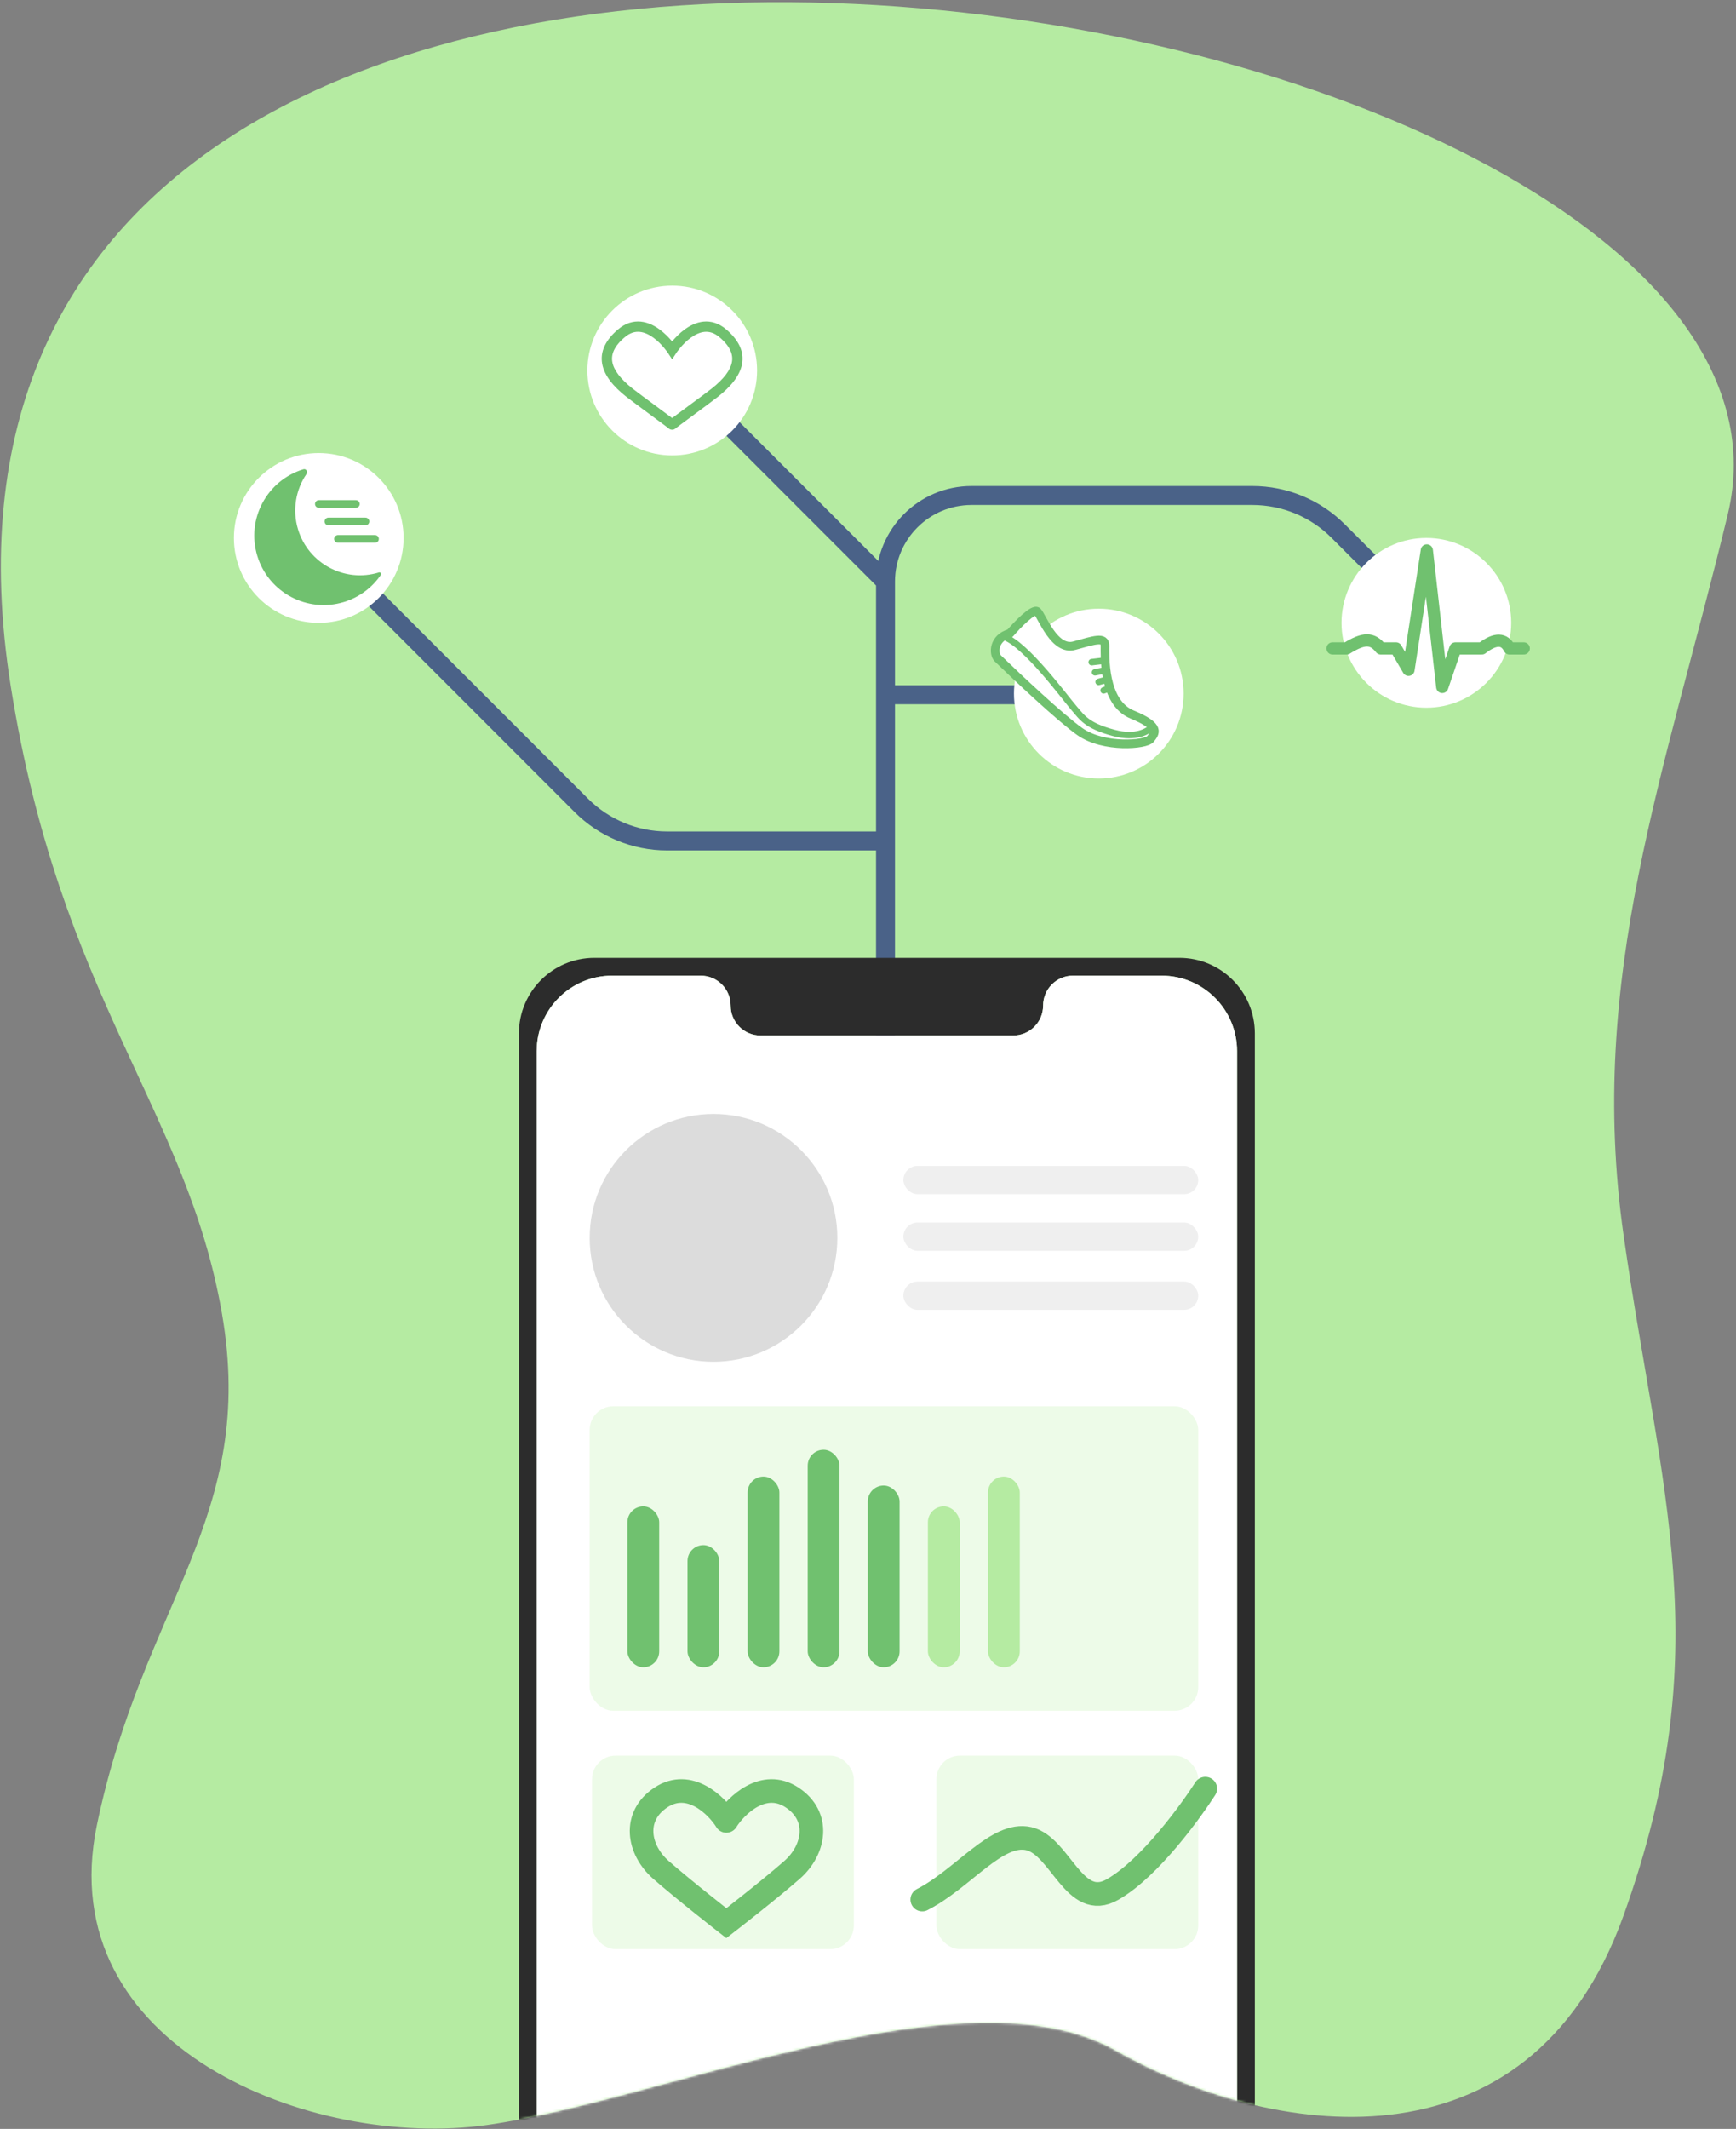 <svg width="736" height="902" viewBox="0 0 736 902" fill="none" xmlns="http://www.w3.org/2000/svg">
<rect x="0" y="0" width="736" height="902" fill="#808080" stroke="none"/>
<path d="M94.066 556.331C78.998 469.831 25.565 422.832 4.565 290.832C-66.502 -155.879 787.289 -9.264 732.499 218.001C706.127 327.391 672.716 414.001 688.358 523.501C704 633.001 728.793 698.67 688.358 811.5C647.923 924.33 536.566 904.831 473.066 868.831C409.566 832.831 281.066 889.832 206.566 900.332C132.066 910.832 21.566 867.331 41.065 773.331C60.565 679.331 109.133 642.831 94.066 556.331Z" fill="#B5EBA2"/>
<path d="M466.344 294.367H375.424M605.72 263.394L567.33 225.004C557.686 215.36 544.605 209.941 530.966 209.941H411.892C391.751 209.941 375.424 226.269 375.424 246.409V246.409M285.504 156.489L375.424 246.409M375.424 246.409V356.312M375.424 442.735V356.312M134.138 228.925L246.463 341.249C256.107 350.894 269.188 356.312 282.827 356.312H375.424" stroke="#4A6288" stroke-width="8.035"/>
<circle cx="604.721" cy="263.893" r="35.968" fill="white"/>
<path d="M564.954 274.731H570.923C578.181 270.203 581.822 270.208 585.404 274.731H591.847L597.151 283.789L604.923 233.212L611.461 291.068L617.039 274.731H628.237C634.12 270.154 637.886 270.609 639.956 274.731H646.001" stroke="#70C16F" stroke-width="5.181" stroke-linecap="round" stroke-linejoin="round"/>
<path d="M501.812 293.867C501.812 313.732 485.709 329.835 465.844 329.835C445.98 329.835 429.876 313.732 429.876 293.867C429.876 274.002 445.98 257.899 465.844 257.899C485.709 257.899 501.812 274.002 501.812 293.867Z" fill="white"/>
<path d="M439.811 259.153C438.213 257.572 431.39 264.618 428.178 268.339C421.034 270.292 421.128 277.059 423.008 278.919C431.194 286.864 449.61 304.196 457.788 309.963C468.011 317.171 485.872 315.544 487.752 313.102C489.632 310.66 492.452 307.87 479.996 302.754C467.541 297.638 468.481 277.524 468.481 273.571C468.481 269.618 463.899 271.245 455.438 273.571C446.978 275.896 441.808 261.13 439.811 259.153Z" fill="white" stroke="#70C16F" stroke-width="3.672" stroke-linejoin="round"/>
<path d="M488.456 307.87C486.968 309.808 481.641 313.055 472.241 310.544C460.491 307.405 458.728 303.917 455.086 299.731C451.443 295.545 435.228 273.338 425.828 269.85" stroke="#70C16F" stroke-width="2.754" stroke-linecap="round"/>
<path d="M468.716 279.849L462.841 280.547M468.481 284.035L464.251 284.849M469.656 287.872L465.779 288.918M470.714 291.476L467.894 292.522" stroke="#70C16F" stroke-width="2.754" stroke-linecap="round"/>
<circle cx="285.005" cy="156.988" r="35.968" fill="white"/>
<path d="M306.406 141.175C316.361 149.564 313.707 157.953 303.087 166.342C299.794 168.943 285.163 179.591 284.957 179.886C284.96 179.891 284.96 179.893 284.957 179.893C284.954 179.893 284.954 179.891 284.957 179.886C284.753 179.591 270.121 168.943 266.827 166.342C256.208 157.953 253.553 149.564 263.509 141.175C274.328 132.059 284.957 148.273 284.957 148.273C284.957 148.273 295.587 132.059 306.406 141.175Z" fill="white"/>
<path d="M306.406 141.175L307.813 139.505V139.505L306.406 141.175ZM303.087 166.342L301.733 164.628L303.087 166.342ZM263.509 141.175L262.101 139.505V139.505L263.509 141.175ZM266.827 166.342L265.473 168.055H265.473L266.827 166.342ZM284.957 148.273L283.131 149.471L284.957 152.257L286.784 149.471L284.957 148.273ZM304.998 142.845C309.635 146.752 310.872 150.229 310.312 153.376C309.709 156.759 306.926 160.526 301.733 164.628L304.441 168.055C309.868 163.769 313.721 159.146 314.612 154.141C315.546 148.899 313.133 143.987 307.813 139.505L304.998 142.845ZM262.101 139.505C256.782 143.987 254.369 148.899 255.302 154.141C256.193 159.146 260.047 163.769 265.473 168.055L268.181 164.628C262.988 160.526 260.205 156.759 259.603 153.376C259.043 150.229 260.28 146.752 264.916 142.845L262.101 139.505ZM284.957 148.273C286.784 149.471 286.783 149.471 286.783 149.472C286.783 149.472 286.783 149.472 286.783 149.473C286.782 149.473 286.782 149.473 286.782 149.473C286.782 149.473 286.783 149.472 286.785 149.47C286.787 149.465 286.793 149.457 286.801 149.446C286.816 149.423 286.841 149.385 286.876 149.335C286.946 149.234 287.054 149.081 287.197 148.885C287.484 148.494 287.91 147.937 288.455 147.293C289.553 145.994 291.093 144.392 292.908 143.072C294.736 141.744 296.709 140.801 298.696 140.613C300.599 140.433 302.717 140.923 304.998 142.845L307.813 139.505C304.685 136.869 301.417 135.968 298.285 136.264C295.236 136.552 292.523 137.953 290.34 139.539C288.146 141.134 286.352 143.015 285.12 144.472C284.499 145.205 284.01 145.844 283.673 146.304C283.505 146.534 283.373 146.72 283.282 146.852C283.237 146.918 283.201 146.971 283.176 147.008C283.163 147.027 283.153 147.042 283.145 147.054C283.142 147.059 283.138 147.064 283.136 147.068C283.135 147.07 283.134 147.071 283.133 147.072C283.132 147.073 283.132 147.074 283.132 147.074C283.131 147.075 283.131 147.076 284.957 148.273ZM284.957 148.273C286.784 147.076 286.783 147.075 286.783 147.074C286.783 147.074 286.782 147.073 286.782 147.072C286.781 147.071 286.78 147.07 286.778 147.068C286.776 147.064 286.773 147.059 286.769 147.054C286.762 147.042 286.752 147.027 286.739 147.008C286.714 146.971 286.678 146.918 286.632 146.852C286.541 146.72 286.41 146.534 286.241 146.304C285.904 145.844 285.415 145.205 284.795 144.472C283.562 143.015 281.769 141.134 279.574 139.539C277.392 137.953 274.679 136.552 271.63 136.264C268.497 135.968 265.23 136.869 262.101 139.505L264.916 142.845C267.197 140.923 269.315 140.433 271.219 140.613C273.206 140.801 275.179 141.744 277.006 143.072C278.821 144.392 280.361 145.994 281.46 147.293C282.005 147.937 282.431 148.494 282.717 148.885C282.861 149.081 282.968 149.234 283.038 149.335C283.073 149.385 283.098 149.423 283.114 149.446C283.122 149.457 283.127 149.465 283.13 149.47C283.131 149.472 283.132 149.473 283.132 149.473C283.132 149.473 283.132 149.473 283.132 149.473C283.132 149.472 283.131 149.472 283.131 149.472C283.131 149.471 283.131 149.471 284.957 148.273ZM301.733 164.628C300.123 165.9 295.682 169.183 291.567 172.222C289.521 173.732 287.566 175.175 286.11 176.259C285.382 176.8 284.773 177.256 284.337 177.589C284.12 177.753 283.936 177.895 283.799 178.005C283.732 178.058 283.662 178.115 283.599 178.169C283.569 178.194 283.524 178.233 283.477 178.278C283.473 178.282 283.311 178.428 283.163 178.64L286.751 181.133C286.662 181.26 286.58 181.348 286.555 181.374C286.52 181.412 286.492 181.439 286.478 181.452C286.463 181.466 286.451 181.477 286.446 181.481C286.443 181.484 286.441 181.486 286.439 181.487C286.438 181.489 286.437 181.489 286.437 181.489C286.437 181.489 286.437 181.489 286.438 181.488C286.44 181.487 286.441 181.486 286.443 181.484C286.447 181.481 286.453 181.476 286.46 181.47C286.475 181.458 286.494 181.443 286.518 181.423C286.619 181.343 286.774 181.223 286.983 181.064C287.399 180.747 287.993 180.303 288.717 179.763C290.165 178.686 292.112 177.249 294.162 175.736C298.236 172.727 302.758 169.385 304.441 168.055L301.733 164.628ZM283.163 178.64C283.121 178.701 283.046 178.815 282.975 178.969C282.918 179.092 282.772 179.428 282.771 179.885C282.769 180.451 283.003 181.176 283.676 181.663C284.217 182.053 284.76 182.077 284.957 182.077V177.708C285.153 177.708 285.695 177.732 286.235 178.122C286.908 178.608 287.141 179.332 287.139 179.897C287.138 180.354 286.993 180.688 286.937 180.809C286.866 180.962 286.792 181.074 286.751 181.132L283.163 178.64ZM265.473 168.055C267.156 169.385 271.678 172.727 275.753 175.736C277.803 177.249 279.75 178.686 281.197 179.763C281.922 180.303 282.515 180.747 282.931 181.064C283.141 181.223 283.295 181.343 283.396 181.423C283.421 181.443 283.44 181.458 283.454 181.47C283.461 181.476 283.467 181.48 283.471 181.484C283.475 181.487 283.477 181.489 283.477 181.489C283.477 181.489 283.476 181.488 283.475 181.487C283.473 181.486 283.471 181.484 283.468 181.481C283.463 181.476 283.451 181.466 283.435 181.451C283.422 181.438 283.393 181.41 283.358 181.373C283.333 181.346 283.25 181.258 283.161 181.129L286.753 178.644C286.606 178.43 286.443 178.283 286.439 178.279C286.391 178.234 286.346 178.195 286.316 178.169C286.253 178.115 286.183 178.058 286.116 178.005C285.978 177.896 285.795 177.754 285.578 177.589C285.142 177.256 284.532 176.8 283.805 176.259C282.349 175.175 280.394 173.732 278.348 172.222C274.232 169.183 269.792 165.9 268.181 164.628L265.473 168.055ZM283.161 181.129C283.121 181.071 283.047 180.959 282.977 180.807C282.921 180.686 282.777 180.354 282.775 179.9C282.773 179.342 283 178.617 283.673 178.127C284.214 177.733 284.76 177.708 284.957 177.708V182.077C285.156 182.077 285.703 182.052 286.245 181.658C286.918 181.167 287.146 180.441 287.144 179.882C287.142 179.427 286.998 179.094 286.941 178.971C286.87 178.818 286.795 178.704 286.753 178.643L283.161 181.129Z" fill="#70C16F"/>
<circle cx="135.137" cy="227.925" r="35.968" fill="white"/>
<path d="M161.45 243.593C161.827 243.043 161.262 242.353 160.625 242.548C146.132 246.975 130.794 238.815 126.366 224.322C123.839 216.048 125.414 207.5 129.926 200.863C130.603 199.868 129.773 198.483 128.623 198.835C113.094 203.578 104.351 220.012 109.095 235.541C113.838 251.07 130.272 259.813 145.801 255.069C152.426 253.045 157.816 248.894 161.45 243.593Z" fill="#70C16F"/>
<path d="M135.177 213.539H150.884M139.231 220.936H154.937M143.284 228.334H158.991" stroke="#70C16F" stroke-width="3.243" stroke-linecap="round" stroke-linejoin="round"/>
<mask id="mask0_399_590" style="mask-type:alpha" maskUnits="userSpaceOnUse" x="0" y="0" width="736" height="902">
<path d="M94.066 556.331C78.998 469.831 25.565 422.832 4.565 290.832C-66.502 -155.879 787.289 -9.264 732.499 218.001C706.127 327.391 672.716 414.001 688.358 523.501C704 633.001 728.793 698.67 688.358 811.5C647.923 924.33 536.566 904.831 473.066 868.831C409.566 832.831 281.066 889.832 206.566 900.332C132.066 910.832 21.566 867.331 41.065 773.331C60.565 679.331 109.133 642.831 94.066 556.331Z" fill="#B5EBA2"/>
</mask>
<g mask="url(#mask0_399_590)">
<path fill-rule="evenodd" clip-rule="evenodd" d="M252.001 405.832C234.328 405.832 220.001 420.158 220.001 437.832V1027.98C220.001 1045.65 234.328 1059.98 252.001 1059.98H500.001C517.674 1059.98 532.001 1045.65 532.001 1027.98V437.832C532.001 420.158 517.674 405.832 500.001 405.832H252.001ZM259.537 413.368C241.864 413.368 227.537 427.695 227.537 445.368V1020.44C227.537 1038.11 241.864 1052.44 259.537 1052.44H492.465C510.138 1052.44 524.465 1038.11 524.465 1020.44V445.368C524.465 427.695 510.138 413.368 492.465 413.368H454.922C447.917 413.368 442.239 419.046 442.239 426.051C442.239 433.055 436.56 438.734 429.556 438.734H376.001H322.446C315.442 438.734 309.763 433.055 309.763 426.051C309.763 419.046 304.085 413.368 297.08 413.368H259.537Z" fill="#2C2C2C"/>
<path d="M227.537 445.368C227.537 427.695 241.864 413.368 259.537 413.368H297.08C304.085 413.368 309.763 419.046 309.763 426.051C309.763 433.055 315.442 438.734 322.446 438.734H376.001H429.556C436.56 438.734 442.239 433.055 442.239 426.051C442.239 419.046 447.917 413.368 454.922 413.368H492.465C510.138 413.368 524.465 427.695 524.465 445.368V1020.44C524.465 1038.11 510.138 1052.44 492.465 1052.44H259.537C241.864 1052.44 227.537 1038.11 227.537 1020.44V445.368Z" fill="white"/>
<mask id="mask1_399_590" style="mask-type:alpha" maskUnits="userSpaceOnUse" x="227" y="413" width="298" height="640">
<path d="M227.537 445.368C227.537 427.695 241.864 413.368 259.537 413.368H297.08C304.085 413.368 309.763 419.046 309.763 426.051C309.763 433.055 315.442 438.734 322.446 438.734H376.001H429.556C436.56 438.734 442.239 433.055 442.239 426.051C442.239 419.046 447.917 413.368 454.922 413.368H492.465C510.138 413.368 524.465 427.695 524.465 445.368V1020.44C524.465 1038.11 510.138 1052.44 492.465 1052.44H259.537C241.864 1052.44 227.537 1038.11 227.537 1020.44V445.368Z" fill="white"/>
</mask>
<g mask="url(#mask1_399_590)">
<circle cx="302.501" cy="524.477" r="52.5" fill="#DCDCDC"/>
<rect x="383.001" y="493.977" width="125" height="12" rx="6" fill="#EFEFEF"/>
<rect x="383.001" y="517.977" width="125" height="12" rx="6" fill="#EFEFEF"/>
<rect x="383.001" y="542.977" width="125" height="12" rx="6" fill="#EFEFEF"/>
<rect x="397.001" y="743.832" width="111" height="82" rx="10" fill="#EDFBE8"/>
<rect x="251.001" y="743.832" width="111" height="82" rx="10" fill="#EDFBE8"/>
<path d="M307.94 771.512C312.081 764.894 323.724 753.621 335.792 761.562C347.86 769.504 345.553 783.686 335.792 792.26C326.032 800.833 307.94 814.832 307.94 814.832C307.94 814.832 289.97 800.833 280.21 792.26C270.449 783.686 268.142 769.504 280.21 761.562C292.278 753.621 303.799 764.876 307.94 771.494" stroke="#70C16F" stroke-width="10" stroke-linecap="round"/>
<path d="M391.001 804.832C408.364 795.971 422.641 775.938 436.146 779.02C449.65 782.102 455.438 809.84 471.644 800.594C487.85 791.348 505.47 766.435 511.001 757.832" stroke="#70C16F" stroke-width="10" stroke-linecap="round"/>
<rect x="250.001" y="595.832" width="258" height="129" rx="10" fill="#EDFBE8"/>
<rect x="266.001" y="638.242" width="13.478" height="68.16" rx="6.739" fill="#70C16F"/>
<rect x="291.479" y="654.651" width="13.478" height="51.752" rx="6.739" fill="#70C16F"/>
<rect x="316.956" y="625.62" width="13.478" height="80.783" rx="6.739" fill="#70C16F"/>
<rect x="342.434" y="614.26" width="13.478" height="92.143" rx="6.739" fill="#70C16F"/>
<rect x="367.912" y="629.407" width="13.478" height="76.996" rx="6.739" fill="#70C16F"/>
<rect x="393.389" y="638.242" width="13.478" height="68.16" rx="6.739" fill="#B5EBA2"/>
<rect x="418.867" y="625.62" width="13.478" height="80.783" rx="6.739" fill="#B5EBA2"/>
</g>
</g>
</svg>
